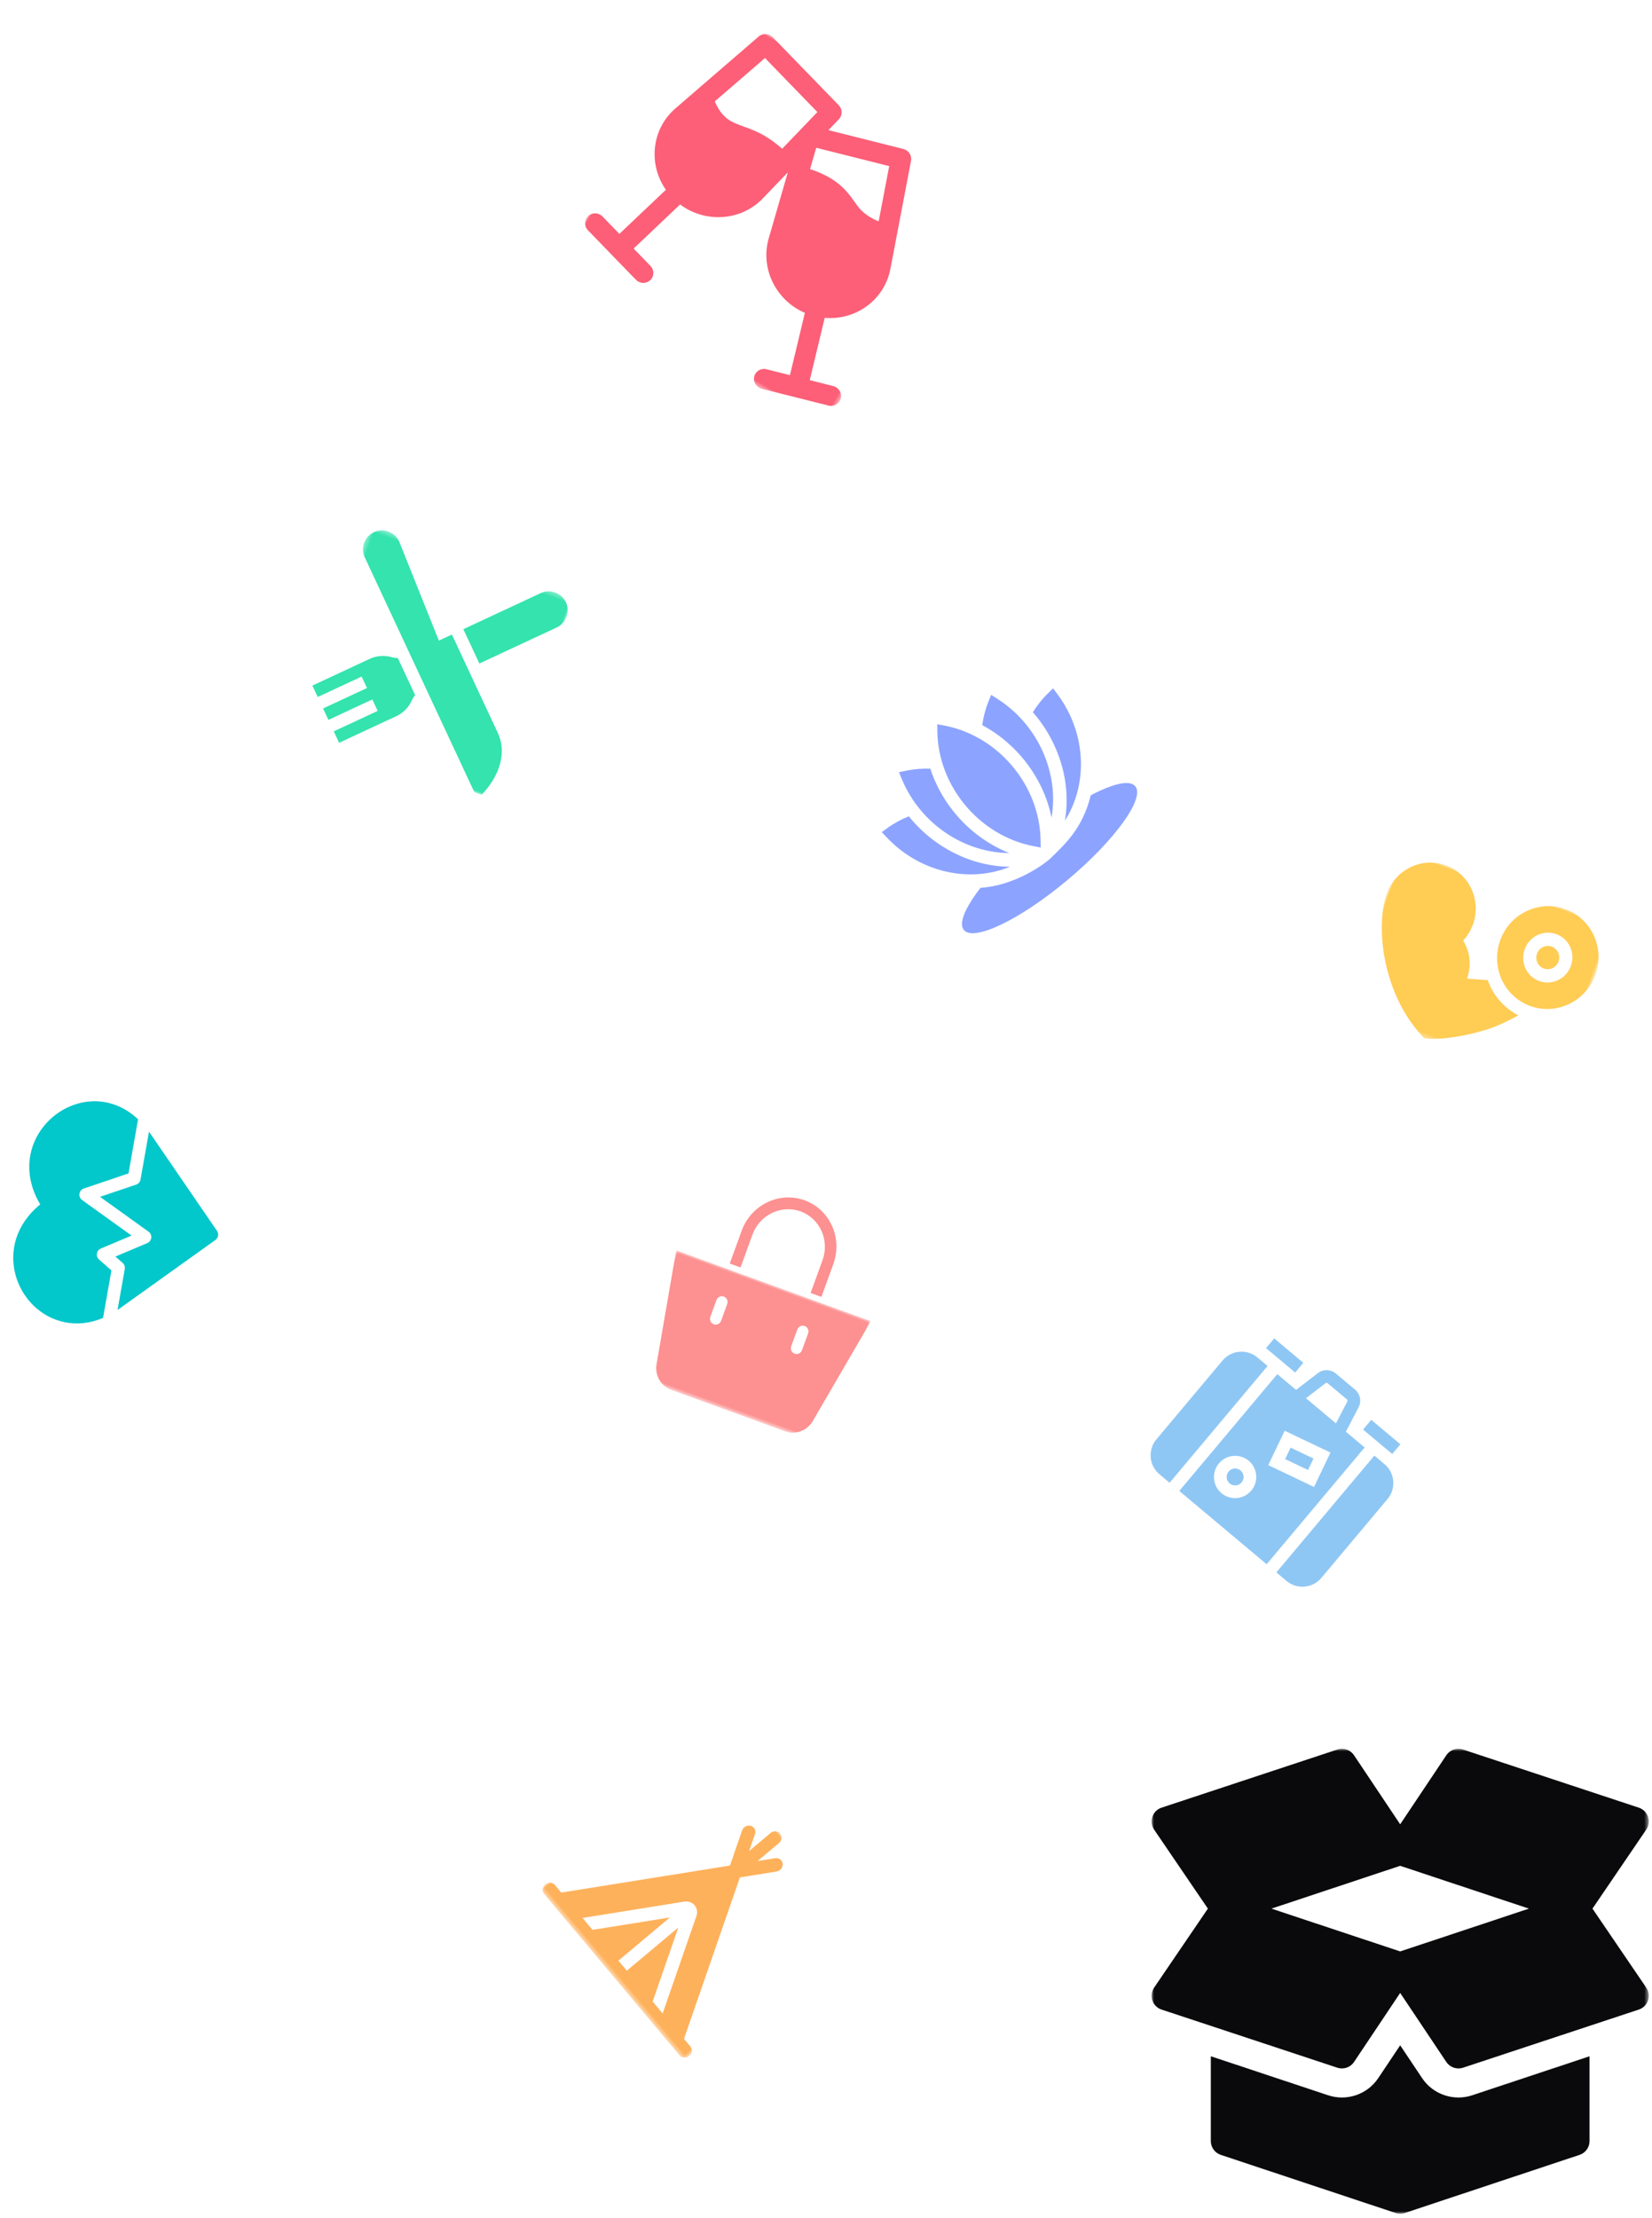 <?xml version="1.0" encoding="UTF-8"?>
<svg width="327px" height="439px" viewBox="0 0 327 439" version="1.1" xmlns="http://www.w3.org/2000/svg" xmlns:xlink="http://www.w3.org/1999/xlink">
    <title>Group 9</title>
    <defs>
        <polygon id="path-1" points="0 0 98.4 0 98.4 92.01 0 92.01"></polygon>
        <polygon id="path-3" points="0 0 42.64 0 42.64 42.64 0 42.64"></polygon>
        <polygon id="path-5" points="0 0 61.5 0 61.5 61.5 0 61.5"></polygon>
        <polygon id="path-7" points="0 0 41 0 41 26.285 0 26.285"></polygon>
        <polygon id="path-9" points="0 0 44.28 0 44.28 33.62 0 33.62"></polygon>
        <polygon id="path-11" points="0 0 44.28 0 44.28 43.46 0 43.46"></polygon>
    </defs>
    <g id="Page-1" stroke="none" stroke-width="1" fill="none" fill-rule="evenodd">
        <g id="Group-9" transform="translate(0.554, 0.285)">
            <g id="box" transform="translate(227.406, 345.815)">
                <mask id="mask-2" fill="white">
                    <use xlink:href="#path-1"></use>
                </mask>
                <g id="Clip-2"></g>
                <path d="M49.194,40.108 L23.711,31.636 L49.194,23.163 L74.678,31.636 L49.194,40.108 Z M98.245,13.45 C97.952,12.602 97.282,11.936 96.429,11.656 L61.639,0.153 C60.394,-0.265 59.049,0.207 58.328,1.285 L49.194,14.949 L40.06,1.285 C39.334,0.201 37.977,-0.268 36.749,0.153 L1.959,11.656 C1.106,11.936 0.436,12.602 0.143,13.45 C-0.147,14.298 -0.026,15.23 0.473,15.977 L11.132,31.636 L0.473,47.294 C-0.025,48.041 -0.146,48.973 0.144,49.821 C0.436,50.669 1.107,51.335 1.96,51.615 L36.749,63.118 C37.974,63.528 39.336,63.07 40.061,61.986 L49.194,48.322 L58.328,61.986 C59.053,63.071 60.416,63.528 61.639,63.118 L96.429,51.615 C97.282,51.335 97.952,50.669 98.245,49.821 C98.535,48.973 98.414,48.041 97.916,47.294 L87.257,31.635 L97.916,15.977 C98.414,15.23 98.535,14.298 98.245,13.45 L98.245,13.45 Z" id="Fill-1" fill="#0A090B" mask="url(#mask-2)"></path>
                <path d="M86.675,77.644 L86.675,60.857 L63.463,68.574 C59.835,69.788 55.732,68.471 53.53,65.176 L49.194,58.689 L44.858,65.176 C42.661,68.465 38.563,69.794 34.911,68.568 L11.714,60.857 L11.714,77.644 C11.714,78.882 12.508,79.98 13.684,80.371 L48.265,91.867 C48.369,91.904 48.474,91.932 48.578,91.954 C48.578,91.954 48.581,91.954 48.581,91.957 L48.583,91.957 C48.786,91.999 48.992,92.022 49.194,92.022 C49.411,92.022 49.625,91.997 49.839,91.949 C49.935,91.926 50.028,91.901 50.121,91.87 L84.704,80.371 C85.881,79.98 86.675,78.882 86.675,77.644" id="Fill-3" fill="#0A090B" mask="url(#mask-2)"></path>
            </g>
            <g id="restaurant" transform="translate(85.546, 130.975) rotate(200) translate(-85.546, -130.975) translate(64.226, 109.655)">
                <g id="Group-4">
                    <mask id="mask-4" fill="white">
                        <use xlink:href="#path-3"></use>
                    </mask>
                    <g id="Clip-2"></g>
                    <path d="M41.543,36.254 L5.262,0 L3.735,0 L3.423,0.792 C2.6,2.883 2.248,5.021 2.406,6.976 C2.586,9.204 3.433,11.133 4.855,12.554 L20.116,27.804 L22.129,25.792 L36.237,41.557 C37.64,42.959 40.056,43.042 41.543,41.557 C43.006,40.095 43.006,37.716 41.543,36.254" id="Fill-1" fill="#34E3AD" mask="url(#mask-4)"></path>
                    <path d="M1.092,36.215 C-0.371,37.677 -0.371,40.055 1.092,41.517 C2.482,42.906 4.886,43.029 6.398,41.517 L18.35,29.574 L13.044,24.272 L1.092,36.215" id="Fill-3" fill="#34E3AD" mask="url(#mask-4)"></path>
                </g>
                <path d="M33.766,17.704 L42.609,8.867 L40.84,7.1 L34.06,13.875 L32.292,12.107 L39.072,5.332 L37.303,3.565 L30.523,10.34 L28.755,8.572 L35.534,1.797 L33.766,0.03 L24.922,8.867 C23.841,9.948 23.195,11.384 23.103,12.909 C23.08,13.296 22.993,13.676 22.847,14.037 L28.592,19.778 C28.954,19.632 29.334,19.545 29.721,19.522 C31.247,19.431 32.684,18.785 33.766,17.704 Z" id="Fill-5" fill="#34E3AD"></path>
            </g>
            <g id="cheers" transform="translate(151.556, 42.005) rotate(30) translate(-151.556, -42.005) translate(120.806, 11.255)">
                <mask id="mask-6" fill="white">
                    <use xlink:href="#path-5"></use>
                </mask>
                <g id="Clip-2"></g>
                <path d="M54.921,21.805 L55.026,22.046 C54.997,21.96 54.958,21.875 54.921,21.805 Z M61.419,55.236 C61.106,54.184 59.982,53.579 58.908,53.885 L54.305,55.194 L50.698,43.037 C56.211,40.476 59.205,34.134 57.106,28.109 C48.283,2.768 56.606,26.673 49.955,7.575 C49.606,6.571 48.511,6.013 47.471,6.31 L32.76,10.495 L33.478,7.583 C33.732,6.552 33.113,5.508 32.073,5.211 L14.029,0.08 C12.989,-0.217 11.894,0.34 11.545,1.345 L4.395,21.877 C2.297,27.899 5.286,34.247 10.803,36.805 L7.195,48.964 L2.592,47.655 C1.517,47.348 0.394,47.953 0.081,49.006 C-0.231,50.058 0.386,51.159 1.462,51.463 C15.637,55.498 14.71,55.269 15.124,55.269 C16.003,55.269 16.812,54.706 17.07,53.838 C17.382,52.785 16.764,51.685 15.689,51.379 L11.087,50.07 L14.694,37.913 C20.658,38.648 26.734,34.928 28.276,28.671 L29.981,21.758 L33.224,34.902 C34.768,41.168 40.852,44.877 46.807,44.144 L50.414,56.302 L45.811,57.611 C44.735,57.916 44.118,59.017 44.431,60.069 C44.746,61.133 45.885,61.725 46.942,61.42 C55.274,59.05 51.705,60.065 60.039,57.695 C61.114,57.389 61.731,56.289 61.419,55.236 Z M26.673,18.265 C17.618,16.394 16.016,20.923 10.437,16.821 L14.757,4.418 L29.083,8.493 L26.673,18.265 Z M46.437,21.013 C43.744,20.359 41.005,17.391 33.47,18.995 L32.417,14.724 L46.743,10.649 L50.4,21.151 C49.013,21.362 47.685,21.317 46.437,21.013 Z" id="Fill-1" fill="#FC5F77" mask="url(#mask-6)"></path>
            </g>
            <g id="shopping-bags" transform="translate(151.146, 258.075) rotate(20) translate(-151.146, -258.075) translate(130.646, 235.935)">
                <g id="Group-3" transform="translate(0, 17.995)">
                    <mask id="mask-8" fill="white">
                        <use xlink:href="#path-7"></use>
                    </mask>
                    <g id="Clip-2"></g>
                    <path d="M10.846,6.544 C10.846,5.898 11.355,5.375 11.982,5.375 C12.609,5.375 13.118,5.898 13.118,6.544 L13.118,10.049 C13.118,10.695 12.609,11.218 11.982,11.218 C11.355,11.218 10.846,10.695 10.846,10.049 L10.846,6.544 Z M27.882,6.544 C27.882,5.898 28.391,5.375 29.018,5.375 C29.645,5.375 30.154,5.898 30.154,6.544 L30.154,10.049 C30.154,10.695 29.645,11.218 29.018,11.218 C28.391,11.218 27.882,10.695 27.882,10.049 L27.882,6.544 Z M4.032,22.436 C4.414,24.65 6.275,26.27 8.461,26.292 L32.539,26.292 C34.725,26.27 36.586,24.65 36.968,22.436 L41,0 L0,0 L4.032,22.436 L4.032,22.436 Z" id="Fill-1" fill="#FD9090" mask="url(#mask-8)"></path>
                </g>
                <path d="M13.118,9.932 C13.118,5.738 16.423,2.337 20.5,2.337 C24.577,2.337 27.882,5.738 27.882,9.932 L27.882,16.827 L30.154,16.827 L30.154,9.932 C30.154,4.447 25.832,9.09494702e-13 20.5,9.09494702e-13 C15.168,9.09494702e-13 10.846,4.447 10.846,9.932 L10.846,16.827 L13.118,16.827 L13.118,9.932" id="Fill-4" fill="#FD9090"></path>
            </g>
            <g id="lotus" transform="translate(197.886, 158.445) rotate(-40) translate(-197.886, -158.445) translate(175.746, 138.355)" fill="#8CA4FF">
                <path d="M22.14,31.851 L23.118,30.64 C29.892,22.244 29.892,9.582 23.118,1.186 L22.14,-2.27373675e-13 L21.162,1.186 C14.388,9.582 14.388,22.244 21.162,30.64 L22.14,31.851 Z" id="Fill-1"></path>
                <path d="M36.383,30.297 C30.92,34.263 26.427,34.412 22.14,34.742 C22.403,34.762 14.368,35.004 7.891,30.299 C3.122,31.327 0,32.859 0,34.573 C0,37.67 9.96,40.18 22.14,40.18 C34.32,40.18 44.28,37.67 44.28,34.573 C44.28,32.858 41.156,31.325 36.383,30.297 Z" id="Fill-2"></path>
                <path d="M38.159,10.341 C38.338,18.241 35.047,25.911 29.241,30.851 C37.412,28.26 43.577,20.366 44.179,10.891 L44.28,9.287 L42.795,9.396 C41.203,9.514 39.635,9.851 38.159,10.341 Z" id="Fill-3"></path>
                <path d="M15.04,30.851 C9.234,25.912 5.944,18.241 6.121,10.341 C4.646,9.851 3.077,9.514 1.485,9.396 L0,9.287 L0.101,10.891 C0.703,20.366 6.868,28.261 15.04,30.851 Z" id="Fill-4"></path>
                <path d="M27.597,28.687 C34.386,22.944 37.349,13.005 34.525,3.918 L34.051,2.393 L32.717,3.109 C31.306,3.867 30.022,4.799 28.844,5.845 C31.779,13.17 31.375,21.715 27.597,28.687 Z" id="Fill-5"></path>
                <path d="M16.684,28.688 C12.905,21.715 12.501,13.17 15.436,5.845 C14.258,4.799 12.974,3.867 11.563,3.109 L10.229,2.393 L9.755,3.918 C6.932,13.005 9.895,22.945 16.684,28.688 Z" id="Fill-6"></path>
            </g>
            <g id="fitness" transform="translate(292.186, 191.245) rotate(20) translate(-292.186, -191.245) translate(270.046, 174.435)">
                <g id="Group-4" transform="translate(0, 0)">
                    <mask id="mask-10" fill="white">
                        <use xlink:href="#path-9"></use>
                    </mask>
                    <g id="Clip-2"></g>
                    <path d="M28.88,21.864 C27.406,21.155 26.096,20.174 24.986,18.949 C24.847,18.796 24.713,18.64 24.582,18.481 L24.499,18.558 L20.659,19.641 C20.651,16.953 19.431,14.449 17.376,12.813 C17.81,11.774 18.055,10.655 18.093,9.52 C18.175,7.062 17.311,4.719 15.661,2.922 C14.01,1.124 11.77,0.089 9.354,0.005 C4.37,-0.169 0.176,3.821 0.001,8.894 C-0.116,12.29 1.41,17.101 3.984,21.45 C6.17,25.142 10.081,30.214 16.302,33.409 L16.723,33.625 L17.183,33.516 C20.456,32.735 26.554,29.133 29.729,26.104 C30.787,25.095 31.788,24.033 32.705,22.991 C31.378,22.825 30.095,22.448 28.88,21.864" id="Fill-1" fill="#FFCC54" mask="url(#mask-10)"></path>
                    <path d="M39.115,10.457 C39.062,11.776 38.507,12.996 37.553,13.891 C36.62,14.765 35.439,15.197 34.261,15.197 C32.95,15.197 31.642,14.662 30.686,13.606 C28.87,11.601 28.996,8.467 30.966,6.62 C32.937,4.772 36.017,4.9 37.833,6.905 C38.713,7.876 39.168,9.137 39.115,10.457 Z M34.668,0.07 C34.527,0.064 34.387,0.061 34.247,0.061 C31.726,0.061 29.333,1.011 27.469,2.759 C25.5,4.604 24.356,7.119 24.247,9.839 C24.022,15.456 28.33,20.211 33.851,20.441 C33.991,20.447 34.13,20.449 34.269,20.449 C36.791,20.449 39.185,19.5 41.05,17.752 C43.018,15.906 44.162,13.392 44.271,10.671 C44.381,7.951 43.442,5.349 41.628,3.347 C39.814,1.345 37.342,0.181 34.668,0.07 L34.668,0.07 Z" id="Fill-3" fill="#FFCC54" mask="url(#mask-10)"></path>
                </g>
                <path d="M35.925,8.694 C35.515,8.241 34.956,7.978 34.352,7.953 C33.748,7.929 33.169,8.144 32.724,8.561 C32.279,8.978 32.021,9.546 31.996,10.161 C31.972,10.776 32.184,11.364 32.594,11.817 C33.44,12.751 34.876,12.811 35.794,11.95 C36.239,11.533 36.498,10.964 36.522,10.349 C36.547,9.734 36.335,9.146 35.925,8.694" id="Fill-5" fill="#FFCC54"></path>
            </g>
            <g id="suitcase" transform="translate(253.646, 287.595) rotate(40) translate(-253.646, -287.595) translate(232.326, 268.735)" fill="#8FC7F4">
                <polygon id="Fill-1" points="5.016 5.029 12.541 5.029 12.541 2.514 5.016 2.514"></polygon>
                <polygon id="Fill-2" points="30.099 5.029 37.624 5.029 37.624 2.514 30.099 2.514"></polygon>
                <polygon id="Fill-3" points="21.406 16.989 26.262 15.732 26.889 18.166 22.034 19.424"></polygon>
                <path d="M4.892,7.544 C2.195,7.544 -1.13686838e-13,9.744 -1.13686838e-13,12.449 L-1.13686838e-13,32.815 C-1.13686838e-13,35.52 2.195,37.72 4.892,37.72 L7.525,37.72 L7.525,7.544 L4.892,7.544 Z" id="Fill-4"></path>
                <path d="M32.607,7.544 L27.76,7.544 L26.585,2.24 C26.293,0.921 25.147,4.54747351e-13 23.799,4.54747351e-13 L18.841,4.54747351e-13 C17.493,4.54747351e-13 16.347,0.921 16.055,2.24 L14.88,7.544 L10.033,7.544 L10.033,37.72 L32.607,37.72 L32.607,7.544 Z M28.072,12.667 L29.955,19.971 L20.241,22.487 L18.358,15.183 L28.072,12.667 Z M18.504,2.785 C18.539,2.626 18.678,2.514 18.841,2.514 L23.799,2.514 C23.962,2.514 24.101,2.626 24.136,2.785 L25.191,7.544 L17.449,7.544 L18.504,2.785 Z M16.722,32.691 C14.416,32.691 12.541,30.811 12.541,28.5 C12.541,26.188 14.416,24.308 16.722,24.308 C19.027,24.308 20.902,26.188 20.902,28.5 C20.902,30.811 19.027,32.691 16.722,32.691 Z" id="Fill-5"></path>
                <path d="M18.394,28.5 C18.394,29.426 17.645,30.176 16.722,30.176 C15.798,30.176 15.05,29.426 15.05,28.5 C15.05,27.574 15.798,26.823 16.722,26.823 C17.645,26.823 18.394,27.574 18.394,28.5 Z" id="Fill-6"></path>
                <path d="M37.748,7.544 L35.115,7.544 L35.115,37.72 L37.748,37.72 C40.445,37.72 42.64,35.52 42.64,32.815 L42.64,12.449 C42.64,9.744 40.445,7.544 37.748,7.544 Z" id="Fill-7"></path>
            </g>
            <g id="cardiogram" transform="translate(23.226, 240.855) rotate(-80) translate(-23.226, -240.855) translate(1.086, 221.175)" fill="#02C7CB">
                <path d="M22.127,3.62 C12.476,-4.696 0.203,2.611 0.002,12.516 C-0.049,15.04 0.691,17.5 2.163,19.767 L11.707,19.767 L13.405,16.979 C13.898,16.17 15.091,16.144 15.612,16.951 L19.193,22.495 L24.414,11.637 C24.87,10.69 26.226,10.66 26.729,11.579 L31.204,19.767 L42.091,19.767 C50.157,7.349 34.217,-6.797 22.127,3.62 Z" id="Fill-1"></path>
                <path d="M29.287,21.65 L25.661,15.016 L20.532,25.68 C20.096,26.588 18.813,26.667 18.266,25.82 L14.55,20.067 L13.554,21.702 C13.32,22.086 12.897,22.322 12.442,22.322 L4.216,22.322 C4.473,22.588 3.099,21.237 21.212,38.988 C21.718,39.484 22.536,39.484 23.042,38.988 C40.877,21.51 39.782,22.587 40.039,22.322 L30.429,22.322 C29.952,22.322 29.513,22.064 29.287,21.65 Z" id="Fill-3"></path>
            </g>
            <g id="camping-tent" transform="translate(137.206, 376.565) rotate(50) translate(-137.206, -376.565) translate(115.066, 354.835)">
                <mask id="mask-12" fill="white">
                    <use xlink:href="#path-11"></use>
                </mask>
                <g id="Clip-2"></g>
                <path d="M42.983,40.685 L41.04,40.685 L23.677,11.664 L27.444,5.368 C27.83,4.723 27.654,3.864 27.05,3.451 C26.447,3.038 25.644,3.226 25.258,3.872 L23.443,6.906 L23.443,1.388 C23.443,0.621 22.862,2.27373675e-13 22.146,2.27373675e-13 C21.429,2.27373675e-13 20.848,0.621 20.848,1.388 L20.848,6.906 L19.033,3.872 C18.647,3.226 17.844,3.038 17.241,3.451 C16.637,3.864 16.461,4.723 16.847,5.368 L20.614,11.664 L3.251,40.685 L1.292,40.685 C0.576,40.685 -0.005,41.306 -0.005,42.072 C-0.005,42.838 0.576,43.46 1.292,43.46 L42.983,43.46 C43.699,43.46 44.28,42.838 44.28,42.072 C44.28,41.306 43.699,40.685 42.983,40.685 Z M31.396,40.685 L23.435,27.378 L23.435,40.685 L20.84,40.685 L20.84,27.378 L12.878,40.685 L9.798,40.685 L20.274,23.174 C20.683,22.491 21.379,22.083 22.137,22.083 C22.895,22.083 23.592,22.491 24,23.174 L34.477,40.685 L31.396,40.685 Z" id="Fill-1" fill="#FEB15B" mask="url(#mask-12)"></path>
            </g>
        </g>
    </g>
</svg>